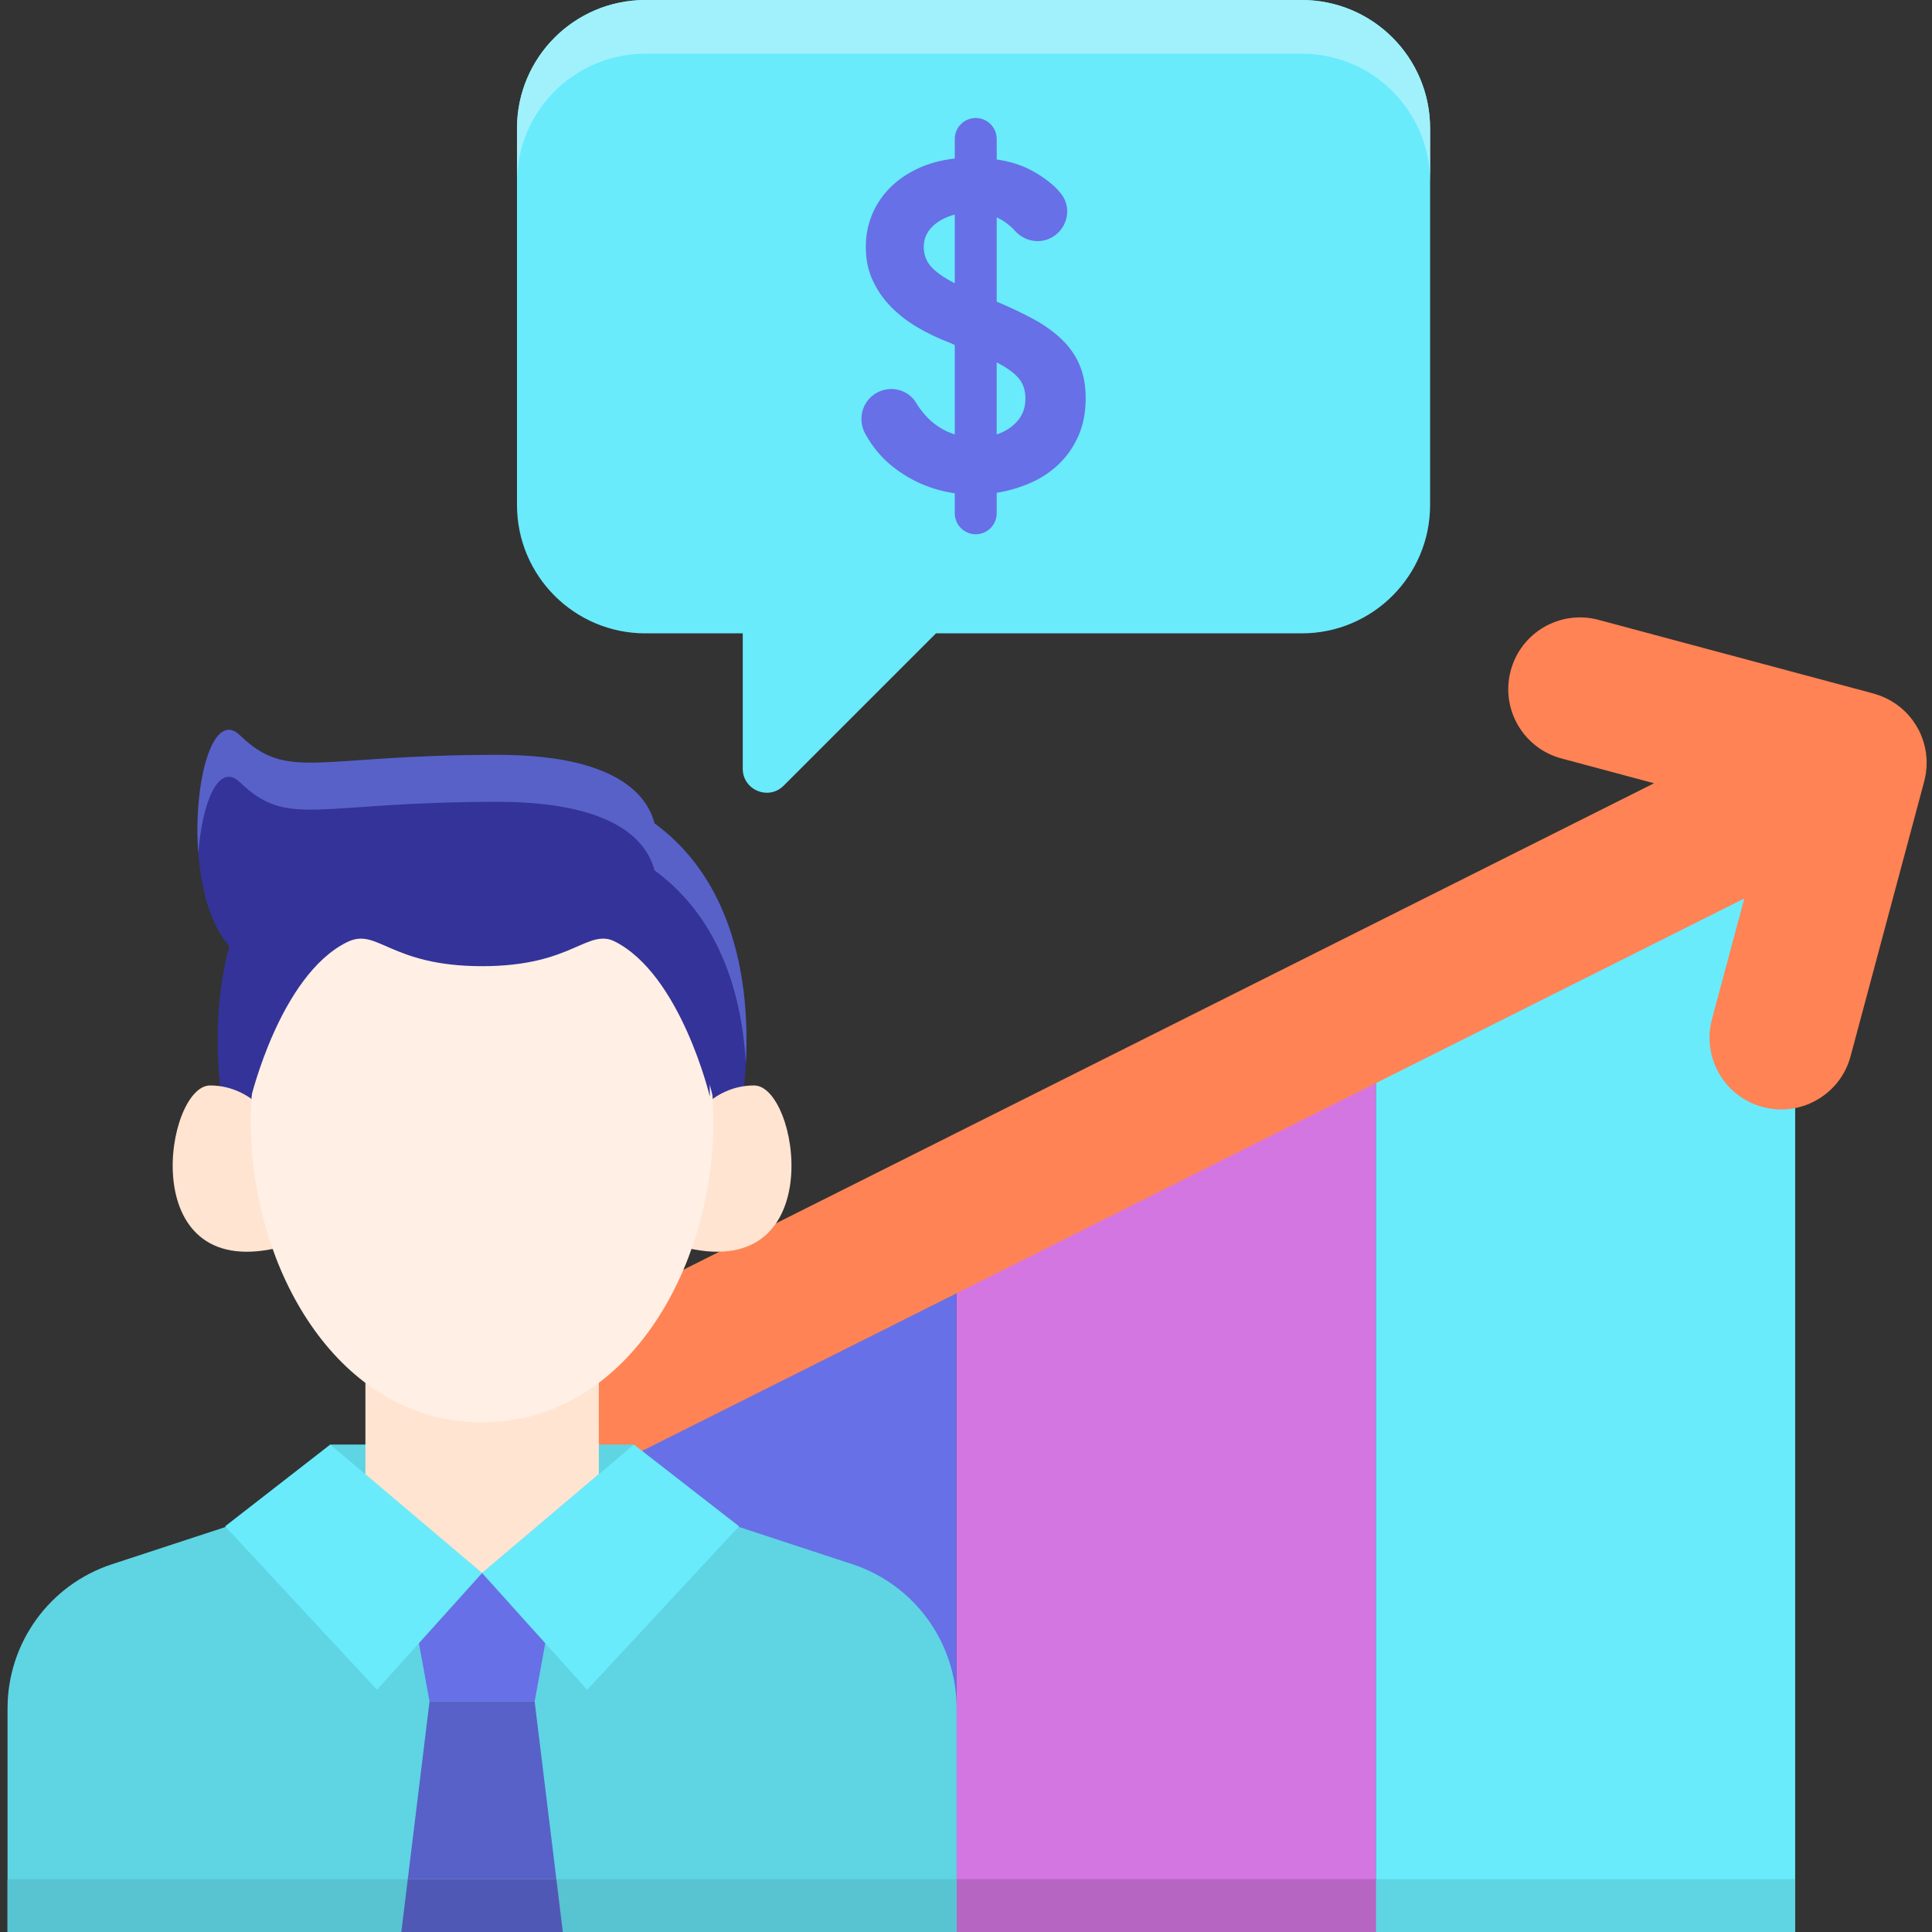 <svg height="512pt" viewBox="-2 0 512 512" width="512pt" xmlns="http://www.w3.org/2000/svg"><rect x="-2" y="0" width="512" height="512" fill="#333333" stroke="none"/><path d="m140.402 377.16v134.84h111.113v-190.531zm0 0" fill="#6770e6"/><path d="m251.516 321.469v190.531h111.109v-246.223zm0 0" fill="#d476e2"/><path d="m362.625 512h111.113v-301.914l-111.113 55.691zm0 0" fill="#69ebfc"/><path d="m508.234 205.699c.055-.27.109-.543.148-.816.047-.332.078-.668.109-1.004.027-.289.059-.578.07-.867.016-.32.012-.641.012-.965-.004-.219.016-.441.004-.664-.004-.078-.016-.156-.02-.234-.016-.312-.051-.625-.082-.938-.031-.305-.059-.605-.105-.906-.047-.305-.109-.609-.172-.91-.062-.305-.121-.613-.195-.914-.074-.289-.164-.574-.25-.859-.098-.316-.195-.629-.305-.938-.098-.266-.207-.527-.316-.789-.039-.098-.074-.195-.117-.289-.047-.113-.086-.23-.137-.34-.016-.035-.031-.066-.051-.102-.035-.078-.082-.152-.121-.23-.047-.102-.082-.203-.133-.305-.078-.156-.172-.297-.254-.449-.164-.305-.328-.602-.504-.895-.16-.258-.324-.512-.492-.762-.172-.258-.352-.508-.535-.758-.195-.258-.395-.508-.598-.754-.188-.23-.383-.449-.578-.668-.219-.238-.438-.469-.664-.695-.215-.211-.438-.418-.664-.621-.227-.203-.457-.402-.691-.594-.25-.203-.504-.398-.77-.59-.227-.168-.457-.332-.691-.488-.281-.191-.57-.371-.863-.543-.238-.141-.477-.277-.719-.406-.297-.16-.602-.309-.91-.453-.266-.125-.531-.242-.801-.352-.293-.121-.594-.238-.895-.344-.309-.109-.617-.207-.926-.301-.176-.051-.344-.117-.523-.168h-.004l-72.855-19.52c-10.145-2.723-20.566 3.301-23.281 13.445-2.719 10.141 3.297 20.566 13.441 23.281l24.543 6.578-320.297 160.531c-9.387 4.707-13.184 16.129-8.48 25.516 3.336 6.652 10.047 10.496 17.012 10.496 2.863 0 5.77-.648 8.504-2.02l327.184-163.992-8.566 31.973c-2.719 10.145 3.297 20.57 13.441 23.285 1.648.441 3.305.656 4.93.656 8.395 0 16.078-5.605 18.355-14.098l19.52-72.859c.027-.105.043-.211.07-.316.09-.348.16-.695.223-1.047zm0 0" fill="#ff8354"/><path d="m223.875 414.531-41.848-13.75h-112.41l-41.957 13.762c-16.504 5.41-27.66 20.812-27.66 38.18v59.277h251.516v-59.293c0-17.359-11.148-32.758-27.641-38.176zm0 0" fill="#5fd4e3"/><path d="m85.523 382.82h80.469v34.047h-80.469zm0 0" fill="#5fd4e3"/><path d="m139.688 450.91h-27.859l-6.188-34.043h40.234zm0 0" fill="#6770e6"/><path d="m57.664 404.484 40.238 43.332 27.855-30.949-40.234-34.047zm0 0" fill="#69ebfc"/><path d="m147.156 512-7.469-61.09h-27.859l-7.473 61.09zm0 0" fill="#5861c7"/><path d="m171.445 218.191c-1.941-7.508-10.227-18.145-41.609-18.145-48.492 0-55.395 7.18-68.301-5.223-10.891-10.461-17.281 39.895-2.766 55.887-6.129 22.652-1.227 45.336-1.227 45.336h136.43s11.449-52.992-22.527-77.855zm0 0" fill="#339"/><path d="m61.535 207.273c12.902 12.402 19.809 5.219 68.301 5.219 31.383 0 39.668 10.637 41.609 18.145 18.027 13.191 23.266 34.305 24.211 51.219.945-17.488-1.359-46.941-24.211-63.664-1.941-7.504-10.227-18.145-41.609-18.145-48.492 0-55.395 7.18-68.301-5.219-7.172-6.891-12.395 12.602-10.977 31.281 1.039-13.684 5.422-24.176 10.977-18.836zm0 0" fill="#5861c7"/><g fill="#ffe4d1"><path d="m156.68 348.785h-61.844v41.914l30.922 26.168 30.949-26.188zm0 0"/><path d="m71.32 298.434s-5.883-10.777-17.645-10.777-20.098 51.719 17.645 43.098zm0 0"/><path d="m180.195 298.434s5.879-10.777 17.645-10.777c11.762 0 20.094 51.719-17.645 43.098zm0 0"/></g><path d="m125.758 229.129c-90.121 0-72.891 147.805 0 147.805 72.891 0 90.121-147.805 0-147.805zm0 0" fill="#ffefe4"/><path d="m125.109 220.953s-61.012-8.605-61.012 69.676c0 0 7.684-32.355 25.305-41.18 8.211-4.109 11.215 6.301 35.707 6.301s27.496-10.41 35.707-6.301c17.625 8.824 25.305 41.18 25.305 41.18 0-78.281-61.012-69.676-61.012-69.676zm0 0" fill="#339"/><path d="m125.758 221.086s-61.297-8.648-61.297 70.004c0 0 7.719-32.512 25.426-41.375 8.246-4.129 11.266 6.332 35.875 6.332 24.605 0 27.625-10.461 35.871-6.332 17.711 8.863 25.426 41.375 25.426 41.375-.004-78.652-61.301-70.004-61.301-70.004zm0 0" fill="#339"/><path d="m193.852 404.484-40.238 43.332-27.855-30.949 40.234-34.047zm0 0" fill="#69ebfc"/><path d="m342.969 0h-173.938c-18.793 0-34.023 15.234-34.023 34.023v99.801c0 18.789 15.23 34.023 34.023 34.023h25.805v35.871c0 5.66 6.844 8.492 10.844 4.492l40.363-40.363h96.926c18.789 0 34.023-15.234 34.023-34.023v-99.801c0-18.789-15.23-34.023-34.023-34.023zm0 0" fill="#69ebfc"/><path d="m169.031 0h173.938c18.793 0 34.023 15.23 34.023 34.023v14.223c0-18.789-15.23-34.023-34.023-34.023h-173.938c-18.793 0-34.023 15.234-34.023 34.023v-14.223c0-18.793 15.23-34.023 34.023-34.023zm0 0" fill="#a1f1fc"/><path d="m251.027 130.734c-6.238-.914-11.789-3.328-16.656-7.238-2.84-2.281-5.203-5.141-7.09-8.582-2.293-4.176-.504-9.422 3.906-11.223 3.504-1.434 7.609-.219 9.566 3.023.629 1.043 1.352 2.039 2.168 2.988 2.242 2.621 4.941 4.434 8.105 5.426v-23.703l-1.117-.504c-3.074-1.16-5.969-2.531-8.672-4.117-2.703-1.574-5.078-3.41-7.109-5.488-2.051-2.078-3.672-4.43-4.871-7.051-1.211-2.621-1.816-5.555-1.816-8.801 0-2.992.543-5.82 1.621-8.484 1.09-2.66 2.641-5.035 4.691-7.109 2.035-2.078 4.504-3.812 7.426-5.18 2.906-1.375 6.188-2.266 9.848-2.684v-5.18c0-3.066 2.484-5.551 5.551-5.551 3.07 0 5.555 2.484 5.555 5.551v5.43c3.332.496 6.227 1.371 8.676 2.621 2.461 1.246 4.559 2.703 6.371 4.305.695.617 1.371 1.352 2.004 2.145 3.152 3.949 1.551 9.848-3.059 11.902-3.16 1.41-6.801.527-9.129-2.035-1.219-1.344-2.824-2.664-4.863-3.594v22.34c3.586 1.5 6.82 3.039 9.742 4.621 2.906 1.578 5.402 3.367 7.484 5.367 2.086 1.992 3.66 4.262 4.738 6.793 1.09 2.547 1.621 5.477 1.621 8.801 0 3.746-.641 7.074-1.926 9.984-1.297 2.914-3.016 5.406-5.184 7.484-2.168 2.082-4.676 3.75-7.547 4.996-2.867 1.246-5.848 2.121-8.926 2.617v5.426c0 3.066-2.488 5.555-5.555 5.555-3.066 0-5.555-2.488-5.555-5.555zm-8.227-65.27c0 1.996.645 3.723 1.926 5.176 1.297 1.461 3.395 2.938 6.301 4.434v-18.219c-2.496.668-4.48 1.746-5.984 3.242-1.504 1.504-2.242 3.289-2.242 5.367zm26.953 40.188c0-2.164-.582-3.957-1.758-5.367-1.16-1.418-3.113-2.828-5.863-4.246v19.094c2.254-.746 4.082-1.934 5.5-3.559 1.406-1.621 2.121-3.598 2.121-5.922zm0 0" fill="#6770e6"/><path d="m362.625 498h111.113v14h-111.113zm0 0" fill="#5fd4e3"/><path d="m251.516 498h111.109v14h-111.109zm0 0" fill="#b665c2"/><path d="m0 498h251.516v14h-251.516zm0 0" fill="#58c3d1"/><path d="m106.066 498-1.711 14h42.801l-1.711-14zm0 0" fill="#5058b5"/></svg>